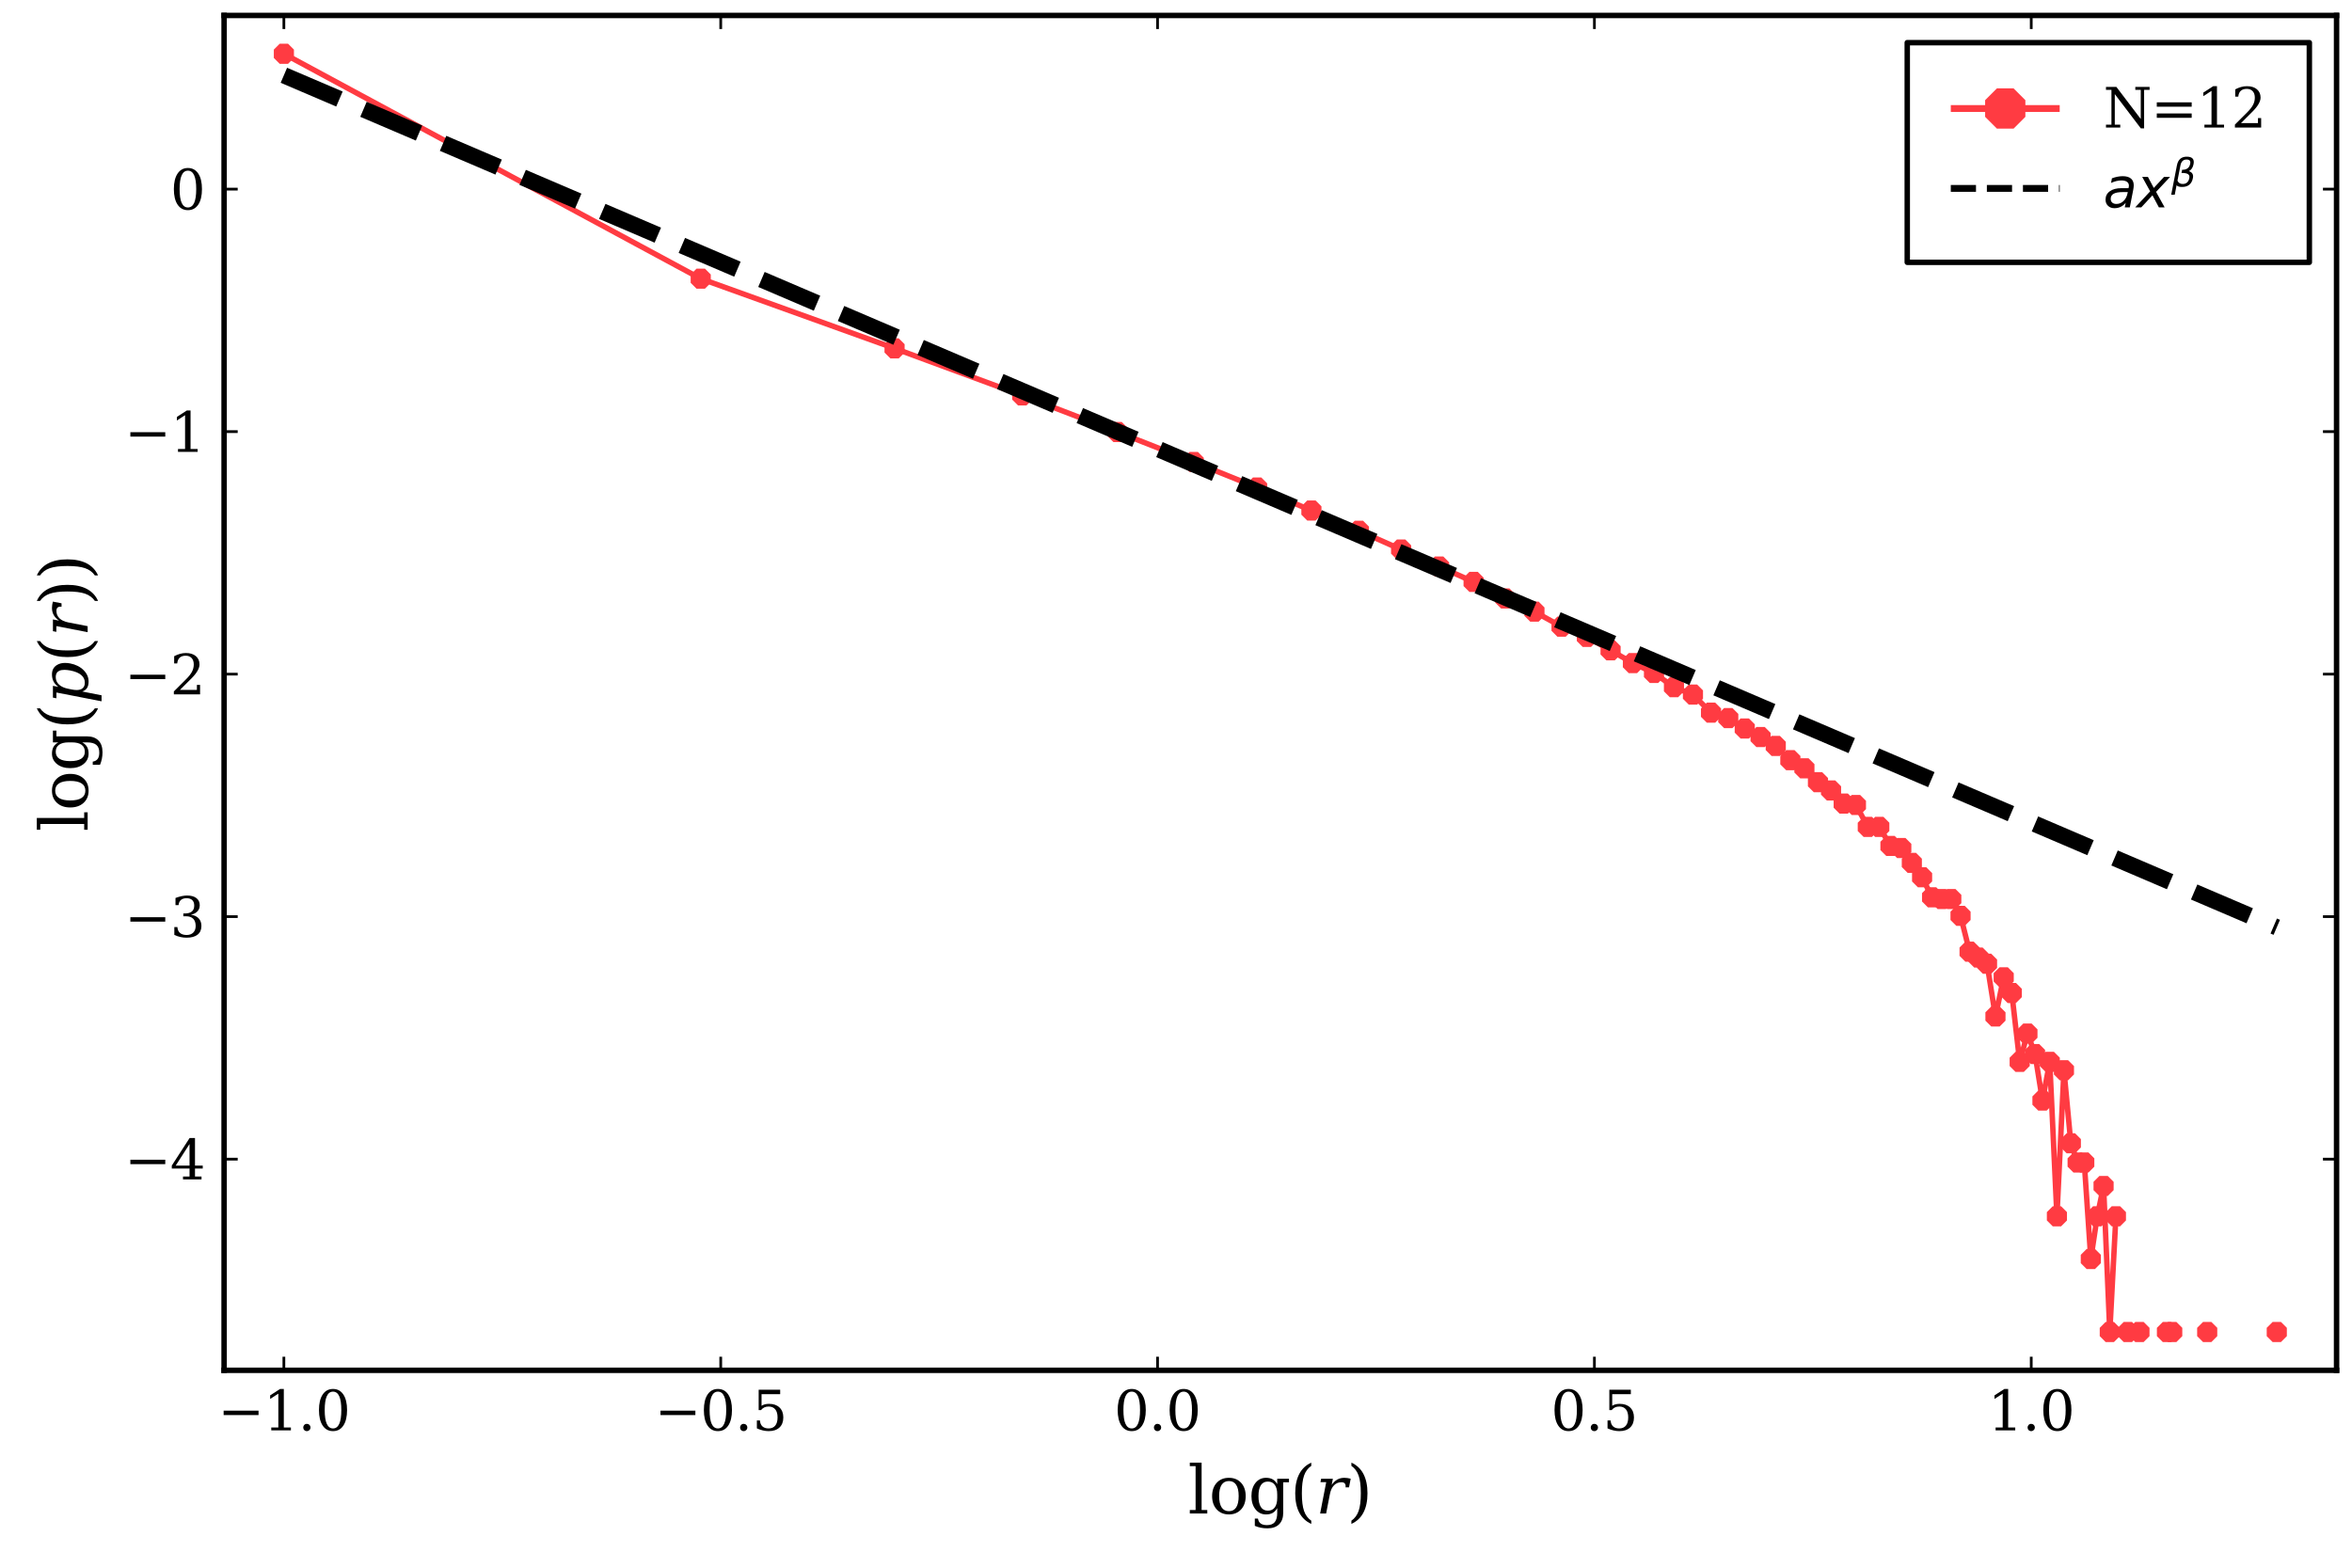 <?xml version="1.0" encoding="utf-8" standalone="no"?>
<!DOCTYPE svg PUBLIC "-//W3C//DTD SVG 1.1//EN"
  "http://www.w3.org/Graphics/SVG/1.1/DTD/svg11.dtd">
<svg xmlns:xlink="http://www.w3.org/1999/xlink" width="432pt" height="288pt" viewBox="0 0 432 288" xmlns="http://www.w3.org/2000/svg" version="1.1">
 <defs>
  <style type="text/css">*{stroke-linejoin: round; stroke-linecap: butt}</style>
 </defs>
 <g id="figure_1">
  <g id="patch_1">
   <path d="M 0 288 
L 432 288 
L 432 0 
L 0 0 
z
" style="fill: #ffffff"/>
  </g>
  <g id="axes_1">
   <g id="patch_2">
    <path d="M 41.16 251.745 
L 429.165 251.745 
L 429.165 2.835 
L 41.16 2.835 
z
" style="fill: #ffffff"/>
   </g>
   <g id="line2d_1">
    <path d="M 52.141 9.879 
L 128.706 51.195 
L 164.307 63.999 
L 187.756 72.645 
L 205.271 79.368 
L 219.256 84.868 
L 230.898 89.565 
L 240.871 93.787 
L 249.594 97.51 
L 257.346 100.951 
L 264.321 104.072 
L 270.661 106.9 
L 276.472 109.937 
L 281.836 112.367 
L 286.816 115.123 
L 291.464 117.003 
L 295.821 119.471 
L 299.922 121.821 
L 303.794 123.624 
L 307.463 126.24 
L 310.949 127.602 
L 314.268 130.921 
L 317.436 131.92 
L 320.467 133.832 
L 323.371 135.402 
L 326.159 137.036 
L 328.84 139.651 
L 331.421 141.15 
L 333.911 143.695 
L 336.314 145.217 
L 338.637 147.624 
L 340.886 147.882 
L 343.064 151.91 
L 345.176 151.91 
L 347.226 155.405 
L 349.217 155.792 
L 351.153 158.516 
L 353.037 161.164 
L 354.871 164.847 
L 356.658 165.162 
L 358.4 165.162 
L 360.1 168.25 
L 361.76 174.835 
L 363.381 175.91 
L 364.965 177.049 
L 366.513 186.738 
L 368.028 179.549 
L 369.511 182.42 
L 370.963 195.073 
L 372.386 189.882 
L 373.779 193.639 
L 375.146 202.188 
L 376.486 195.073 
L 377.801 223.444 
L 379.092 196.622 
L 380.359 210.033 
L 381.604 213.561 
L 382.826 213.561 
L 384.028 231.289 
L 385.209 223.444 
L 386.371 217.878 
L 387.513 244.701 
L 388.637 223.444 
" clip-path="url(#p16d6a4613f)" style="fill: none; stroke: #ff3b42"/>
   </g>
   <g id="line2d_2">
    <path d="M 390.833 244.701 
" clip-path="url(#p16d6a4613f)" style="fill: none; stroke: #ff3b42"/>
   </g>
   <g id="line2d_3">
    <path d="M 392.961 244.701 
" clip-path="url(#p16d6a4613f)" style="fill: none; stroke: #ff3b42"/>
   </g>
   <g id="line2d_4">
    <path d="M 398.013 244.701 
L 398.981 244.701 
" clip-path="url(#p16d6a4613f)" style="fill: none; stroke: #ff3b42"/>
   </g>
   <g id="line2d_5">
    <path d="M 405.405 244.701 
" clip-path="url(#p16d6a4613f)" style="fill: none; stroke: #ff3b42"/>
   </g>
   <g id="line2d_6">
    <path d="M 418.184 244.701 
" clip-path="url(#p16d6a4613f)" style="fill: none; stroke: #ff3b42"/>
   </g>
   <g id="PathCollection_1">
    <defs>
     <path id="me607463cc7" d="M -0.765 -1.848 
L -1.848 -0.765 
L -1.848 0.765 
L -0.765 1.848 
L 0.765 1.848 
L 1.848 0.765 
L 1.848 -0.765 
L 0.765 -1.848 
z
"/>
    </defs>
    <g clip-path="url(#p16d6a4613f)">
     <use xlink:href="#me607463cc7" x="52.141" y="9.879" style="fill: #ff3b42"/>
     <use xlink:href="#me607463cc7" x="128.706" y="51.195" style="fill: #ff3b42"/>
     <use xlink:href="#me607463cc7" x="164.307" y="63.999" style="fill: #ff3b42"/>
     <use xlink:href="#me607463cc7" x="187.756" y="72.645" style="fill: #ff3b42"/>
     <use xlink:href="#me607463cc7" x="205.271" y="79.368" style="fill: #ff3b42"/>
     <use xlink:href="#me607463cc7" x="219.256" y="84.868" style="fill: #ff3b42"/>
     <use xlink:href="#me607463cc7" x="230.898" y="89.565" style="fill: #ff3b42"/>
     <use xlink:href="#me607463cc7" x="240.871" y="93.787" style="fill: #ff3b42"/>
     <use xlink:href="#me607463cc7" x="249.594" y="97.51" style="fill: #ff3b42"/>
     <use xlink:href="#me607463cc7" x="257.346" y="100.951" style="fill: #ff3b42"/>
     <use xlink:href="#me607463cc7" x="264.321" y="104.072" style="fill: #ff3b42"/>
     <use xlink:href="#me607463cc7" x="270.661" y="106.9" style="fill: #ff3b42"/>
     <use xlink:href="#me607463cc7" x="276.472" y="109.937" style="fill: #ff3b42"/>
     <use xlink:href="#me607463cc7" x="281.836" y="112.367" style="fill: #ff3b42"/>
     <use xlink:href="#me607463cc7" x="286.816" y="115.123" style="fill: #ff3b42"/>
     <use xlink:href="#me607463cc7" x="291.464" y="117.003" style="fill: #ff3b42"/>
     <use xlink:href="#me607463cc7" x="295.821" y="119.471" style="fill: #ff3b42"/>
     <use xlink:href="#me607463cc7" x="299.922" y="121.821" style="fill: #ff3b42"/>
     <use xlink:href="#me607463cc7" x="303.794" y="123.624" style="fill: #ff3b42"/>
     <use xlink:href="#me607463cc7" x="307.463" y="126.24" style="fill: #ff3b42"/>
     <use xlink:href="#me607463cc7" x="310.949" y="127.602" style="fill: #ff3b42"/>
     <use xlink:href="#me607463cc7" x="314.268" y="130.921" style="fill: #ff3b42"/>
     <use xlink:href="#me607463cc7" x="317.436" y="131.92" style="fill: #ff3b42"/>
     <use xlink:href="#me607463cc7" x="320.467" y="133.832" style="fill: #ff3b42"/>
     <use xlink:href="#me607463cc7" x="323.371" y="135.402" style="fill: #ff3b42"/>
     <use xlink:href="#me607463cc7" x="326.159" y="137.036" style="fill: #ff3b42"/>
     <use xlink:href="#me607463cc7" x="328.84" y="139.651" style="fill: #ff3b42"/>
     <use xlink:href="#me607463cc7" x="331.421" y="141.15" style="fill: #ff3b42"/>
     <use xlink:href="#me607463cc7" x="333.911" y="143.695" style="fill: #ff3b42"/>
     <use xlink:href="#me607463cc7" x="336.314" y="145.217" style="fill: #ff3b42"/>
     <use xlink:href="#me607463cc7" x="338.637" y="147.624" style="fill: #ff3b42"/>
     <use xlink:href="#me607463cc7" x="340.886" y="147.882" style="fill: #ff3b42"/>
     <use xlink:href="#me607463cc7" x="343.064" y="151.91" style="fill: #ff3b42"/>
     <use xlink:href="#me607463cc7" x="345.176" y="151.91" style="fill: #ff3b42"/>
     <use xlink:href="#me607463cc7" x="347.226" y="155.405" style="fill: #ff3b42"/>
     <use xlink:href="#me607463cc7" x="349.217" y="155.792" style="fill: #ff3b42"/>
     <use xlink:href="#me607463cc7" x="351.153" y="158.516" style="fill: #ff3b42"/>
     <use xlink:href="#me607463cc7" x="353.037" y="161.164" style="fill: #ff3b42"/>
     <use xlink:href="#me607463cc7" x="354.871" y="164.847" style="fill: #ff3b42"/>
     <use xlink:href="#me607463cc7" x="356.658" y="165.162" style="fill: #ff3b42"/>
     <use xlink:href="#me607463cc7" x="358.4" y="165.162" style="fill: #ff3b42"/>
     <use xlink:href="#me607463cc7" x="360.1" y="168.25" style="fill: #ff3b42"/>
     <use xlink:href="#me607463cc7" x="361.76" y="174.835" style="fill: #ff3b42"/>
     <use xlink:href="#me607463cc7" x="363.381" y="175.91" style="fill: #ff3b42"/>
     <use xlink:href="#me607463cc7" x="364.965" y="177.049" style="fill: #ff3b42"/>
     <use xlink:href="#me607463cc7" x="366.513" y="186.738" style="fill: #ff3b42"/>
     <use xlink:href="#me607463cc7" x="368.028" y="179.549" style="fill: #ff3b42"/>
     <use xlink:href="#me607463cc7" x="369.511" y="182.42" style="fill: #ff3b42"/>
     <use xlink:href="#me607463cc7" x="370.963" y="195.073" style="fill: #ff3b42"/>
     <use xlink:href="#me607463cc7" x="372.386" y="189.882" style="fill: #ff3b42"/>
     <use xlink:href="#me607463cc7" x="373.779" y="193.639" style="fill: #ff3b42"/>
     <use xlink:href="#me607463cc7" x="375.146" y="202.188" style="fill: #ff3b42"/>
     <use xlink:href="#me607463cc7" x="376.486" y="195.073" style="fill: #ff3b42"/>
     <use xlink:href="#me607463cc7" x="377.801" y="223.444" style="fill: #ff3b42"/>
     <use xlink:href="#me607463cc7" x="379.092" y="196.622" style="fill: #ff3b42"/>
     <use xlink:href="#me607463cc7" x="380.359" y="210.033" style="fill: #ff3b42"/>
     <use xlink:href="#me607463cc7" x="381.604" y="213.561" style="fill: #ff3b42"/>
     <use xlink:href="#me607463cc7" x="382.826" y="213.561" style="fill: #ff3b42"/>
     <use xlink:href="#me607463cc7" x="384.028" y="231.289" style="fill: #ff3b42"/>
     <use xlink:href="#me607463cc7" x="385.209" y="223.444" style="fill: #ff3b42"/>
     <use xlink:href="#me607463cc7" x="386.371" y="217.878" style="fill: #ff3b42"/>
     <use xlink:href="#me607463cc7" x="387.513" y="244.701" style="fill: #ff3b42"/>
     <use xlink:href="#me607463cc7" x="388.637" y="223.444" style="fill: #ff3b42"/>
    </g>
   </g>
   <g id="PathCollection_2">
    <g clip-path="url(#p16d6a4613f)">
     <use xlink:href="#me607463cc7" x="390.833" y="244.701" style="fill: #ff3b42"/>
    </g>
   </g>
   <g id="PathCollection_3">
    <g clip-path="url(#p16d6a4613f)">
     <use xlink:href="#me607463cc7" x="392.961" y="244.701" style="fill: #ff3b42"/>
    </g>
   </g>
   <g id="PathCollection_4">
    <g clip-path="url(#p16d6a4613f)">
     <use xlink:href="#me607463cc7" x="398.013" y="244.701" style="fill: #ff3b42"/>
     <use xlink:href="#me607463cc7" x="398.981" y="244.701" style="fill: #ff3b42"/>
    </g>
   </g>
   <g id="PathCollection_5">
    <g clip-path="url(#p16d6a4613f)">
     <use xlink:href="#me607463cc7" x="405.405" y="244.701" style="fill: #ff3b42"/>
    </g>
   </g>
   <g id="PathCollection_6">
    <g clip-path="url(#p16d6a4613f)">
     <use xlink:href="#me607463cc7" x="418.184" y="244.701" style="fill: #ff3b42"/>
    </g>
   </g>
   <g id="matplotlib.axis_1">
    <g id="xtick_1">
     <g id="line2d_7">
      <defs>
       <path id="m146f469b53" d="M 0 0 
L 0 -2.5 
" style="stroke: #000000; stroke-width: 0.5"/>
      </defs>
      <g>
       <use xlink:href="#m146f469b53" x="52.141" y="251.745" style="stroke: #000000; stroke-width: 0.5"/>
      </g>
     </g>
     <g id="line2d_8">
      <defs>
       <path id="mb2813a8968" d="M 0 0 
L 0 2.5 
" style="stroke: #000000; stroke-width: 0.5"/>
      </defs>
      <g>
       <use xlink:href="#mb2813a8968" x="52.141" y="2.835" style="stroke: #000000; stroke-width: 0.5"/>
      </g>
     </g>
     <g id="text_1">
      <!-- $-1.0$ -->
      <g transform="translate(39.991 262.844) scale(0.1 -0.1)">
       <defs>
        <path id="DejaVuSerif-2212" d="M 678 2259 
L 4684 2259 
L 4684 1753 
L 678 1753 
L 678 2259 
z
" transform="scale(0.016)"/>
        <path id="DejaVuSerif-31" d="M 909 0 
L 909 331 
L 1722 331 
L 1722 4213 
L 781 3603 
L 781 4013 
L 1919 4750 
L 2350 4750 
L 2350 331 
L 3163 331 
L 3163 0 
L 909 0 
z
" transform="scale(0.016)"/>
        <path id="DejaVuSerif-2e" d="M 603 325 
Q 603 500 722 622 
Q 841 744 1019 744 
Q 1191 744 1312 622 
Q 1434 500 1434 325 
Q 1434 153 1312 31 
Q 1191 -91 1019 -91 
Q 841 -91 722 29 
Q 603 150 603 325 
z
" transform="scale(0.016)"/>
        <path id="DejaVuSerif-30" d="M 2034 219 
Q 2513 219 2750 744 
Q 2988 1269 2988 2328 
Q 2988 3391 2750 3916 
Q 2513 4441 2034 4441 
Q 1556 4441 1318 3916 
Q 1081 3391 1081 2328 
Q 1081 1269 1318 744 
Q 1556 219 2034 219 
z
M 2034 -91 
Q 1275 -91 848 546 
Q 422 1184 422 2328 
Q 422 3475 848 4112 
Q 1275 4750 2034 4750 
Q 2797 4750 3222 4112 
Q 3647 3475 3647 2328 
Q 3647 1184 3222 546 
Q 2797 -91 2034 -91 
z
" transform="scale(0.016)"/>
       </defs>
       <use xlink:href="#DejaVuSerif-2212" transform="translate(0 0.781)"/>
       <use xlink:href="#DejaVuSerif-31" transform="translate(83.789 0.781)"/>
       <use xlink:href="#DejaVuSerif-2e" transform="translate(147.412 0.781)"/>
       <use xlink:href="#DejaVuSerif-30" transform="translate(179.199 0.781)"/>
      </g>
     </g>
    </g>
    <g id="xtick_2">
     <g id="line2d_9">
      <g>
       <use xlink:href="#m146f469b53" x="132.378" y="251.745" style="stroke: #000000; stroke-width: 0.5"/>
      </g>
     </g>
     <g id="line2d_10">
      <g>
       <use xlink:href="#mb2813a8968" x="132.378" y="2.835" style="stroke: #000000; stroke-width: 0.5"/>
      </g>
     </g>
     <g id="text_2">
      <!-- $-0.5$ -->
      <g transform="translate(120.228 262.844) scale(0.1 -0.1)">
       <defs>
        <path id="DejaVuSerif-35" d="M 3219 4666 
L 3219 4153 
L 1081 4153 
L 1081 2816 
Q 1244 2928 1461 2984 
Q 1678 3041 1947 3041 
Q 2703 3041 3140 2622 
Q 3578 2203 3578 1478 
Q 3578 738 3136 323 
Q 2694 -91 1894 -91 
Q 1572 -91 1234 -12 
Q 897 66 544 225 
L 544 1131 
L 897 1131 
Q 925 688 1179 453 
Q 1434 219 1894 219 
Q 2388 219 2653 544 
Q 2919 869 2919 1478 
Q 2919 2084 2655 2407 
Q 2391 2731 1894 2731 
Q 1613 2731 1398 2631 
Q 1184 2531 1019 2322 
L 750 2322 
L 750 4666 
L 3219 4666 
z
" transform="scale(0.016)"/>
       </defs>
       <use xlink:href="#DejaVuSerif-2212" transform="translate(0 0.781)"/>
       <use xlink:href="#DejaVuSerif-30" transform="translate(83.789 0.781)"/>
       <use xlink:href="#DejaVuSerif-2e" transform="translate(147.412 0.781)"/>
       <use xlink:href="#DejaVuSerif-35" transform="translate(179.199 0.781)"/>
      </g>
     </g>
    </g>
    <g id="xtick_3">
     <g id="line2d_11">
      <g>
       <use xlink:href="#m146f469b53" x="212.614" y="251.745" style="stroke: #000000; stroke-width: 0.5"/>
      </g>
     </g>
     <g id="line2d_12">
      <g>
       <use xlink:href="#mb2813a8968" x="212.614" y="2.835" style="stroke: #000000; stroke-width: 0.5"/>
      </g>
     </g>
     <g id="text_3">
      <!-- $0.0$ -->
      <g transform="translate(204.614 262.844) scale(0.1 -0.1)">
       <use xlink:href="#DejaVuSerif-30" transform="translate(0 0.781)"/>
       <use xlink:href="#DejaVuSerif-2e" transform="translate(63.623 0.781)"/>
       <use xlink:href="#DejaVuSerif-30" transform="translate(95.41 0.781)"/>
      </g>
     </g>
    </g>
    <g id="xtick_4">
     <g id="line2d_13">
      <g>
       <use xlink:href="#m146f469b53" x="292.85" y="251.745" style="stroke: #000000; stroke-width: 0.5"/>
      </g>
     </g>
     <g id="line2d_14">
      <g>
       <use xlink:href="#mb2813a8968" x="292.85" y="2.835" style="stroke: #000000; stroke-width: 0.5"/>
      </g>
     </g>
     <g id="text_4">
      <!-- $0.5$ -->
      <g transform="translate(284.85 262.844) scale(0.1 -0.1)">
       <use xlink:href="#DejaVuSerif-30" transform="translate(0 0.781)"/>
       <use xlink:href="#DejaVuSerif-2e" transform="translate(63.623 0.781)"/>
       <use xlink:href="#DejaVuSerif-35" transform="translate(95.41 0.781)"/>
      </g>
     </g>
    </g>
    <g id="xtick_5">
     <g id="line2d_15">
      <g>
       <use xlink:href="#m146f469b53" x="373.086" y="251.745" style="stroke: #000000; stroke-width: 0.5"/>
      </g>
     </g>
     <g id="line2d_16">
      <g>
       <use xlink:href="#mb2813a8968" x="373.086" y="2.835" style="stroke: #000000; stroke-width: 0.5"/>
      </g>
     </g>
     <g id="text_5">
      <!-- $1.0$ -->
      <g transform="translate(365.086 262.844) scale(0.1 -0.1)">
       <use xlink:href="#DejaVuSerif-31" transform="translate(0 0.781)"/>
       <use xlink:href="#DejaVuSerif-2e" transform="translate(63.623 0.781)"/>
       <use xlink:href="#DejaVuSerif-30" transform="translate(95.41 0.781)"/>
      </g>
     </g>
    </g>
    <g id="text_6">
     <!-- $\log(r)$ -->
     <g transform="translate(218.183 278.043) scale(0.12 -0.12)">
      <defs>
       <path id="DejaVuSerif-6c" d="M 1313 331 
L 1856 331 
L 1856 0 
L 184 0 
L 184 331 
L 738 331 
L 738 4531 
L 184 4531 
L 184 4863 
L 1313 4863 
L 1313 331 
z
" transform="scale(0.016)"/>
       <path id="DejaVuSerif-6f" d="M 1925 219 
Q 2388 219 2623 584 
Q 2859 950 2859 1663 
Q 2859 2375 2623 2739 
Q 2388 3103 1925 3103 
Q 1463 3103 1227 2739 
Q 991 2375 991 1663 
Q 991 950 1228 584 
Q 1466 219 1925 219 
z
M 1925 -91 
Q 1200 -91 759 389 
Q 319 869 319 1663 
Q 319 2456 758 2934 
Q 1197 3413 1925 3413 
Q 2653 3413 3092 2934 
Q 3531 2456 3531 1663 
Q 3531 869 3092 389 
Q 2653 -91 1925 -91 
z
" transform="scale(0.016)"/>
       <path id="DejaVuSerif-67" d="M 3359 2988 
L 3359 72 
Q 3359 -644 2965 -1033 
Q 2572 -1422 1844 -1422 
Q 1516 -1422 1216 -1362 
Q 916 -1303 641 -1184 
L 641 -488 
L 941 -488 
Q 997 -813 1206 -963 
Q 1416 -1113 1806 -1113 
Q 2313 -1113 2548 -827 
Q 2784 -541 2784 72 
L 2784 519 
Q 2616 206 2355 57 
Q 2094 -91 1709 -91 
Q 1097 -91 708 395 
Q 319 881 319 1663 
Q 319 2444 706 2928 
Q 1094 3413 1709 3413 
Q 2094 3413 2355 3264 
Q 2616 3116 2784 2803 
L 2784 3322 
L 3909 3322 
L 3909 2988 
L 3359 2988 
z
M 2784 1825 
Q 2784 2422 2554 2737 
Q 2325 3053 1888 3053 
Q 1444 3053 1217 2703 
Q 991 2353 991 1663 
Q 991 975 1217 622 
Q 1444 269 1888 269 
Q 2325 269 2554 583 
Q 2784 897 2784 1497 
L 2784 1825 
z
" transform="scale(0.016)"/>
       <path id="DejaVuSerif-28" d="M 2041 -997 
Q 1281 -656 893 83 
Q 506 822 506 1931 
Q 506 3044 893 3783 
Q 1281 4522 2041 4863 
L 2041 4556 
Q 1559 4225 1350 3623 
Q 1141 3022 1141 1931 
Q 1141 844 1350 242 
Q 1559 -359 2041 -691 
L 2041 -997 
z
" transform="scale(0.016)"/>
       <path id="DejaVuSerif-Italic-72" d="M 3375 3328 
L 3213 2497 
L 2881 2497 
Q 2891 2559 2891 2613 
Q 2891 2775 2816 2866 
Q 2719 2988 2484 2988 
Q 2059 2988 1775 2694 
Q 1491 2400 1384 1850 
L 1025 0 
L 450 0 
L 1031 2994 
L 481 2994 
L 544 3322 
L 1669 3322 
L 1556 2731 
Q 1791 3078 2089 3245 
Q 2388 3413 2769 3413 
Q 2909 3413 3059 3391 
Q 3209 3369 3375 3328 
z
" transform="scale(0.016)"/>
       <path id="DejaVuSerif-29" d="M 453 -997 
L 453 -691 
Q 934 -359 1145 242 
Q 1356 844 1356 1931 
Q 1356 3022 1145 3623 
Q 934 4225 453 4556 
L 453 4863 
Q 1216 4522 1603 3783 
Q 1991 3044 1991 1931 
Q 1991 822 1603 83 
Q 1216 -656 453 -997 
z
" transform="scale(0.016)"/>
      </defs>
      <use xlink:href="#DejaVuSerif-6c" transform="translate(0 0.016)"/>
      <use xlink:href="#DejaVuSerif-6f" transform="translate(31.982 0.016)"/>
      <use xlink:href="#DejaVuSerif-67" transform="translate(92.188 0.016)"/>
      <use xlink:href="#DejaVuSerif-28" transform="translate(156.201 0.016)"/>
      <use xlink:href="#DejaVuSerif-Italic-72" transform="translate(195.215 0.016)"/>
      <use xlink:href="#DejaVuSerif-29" transform="translate(243.018 0.016)"/>
     </g>
    </g>
   </g>
   <g id="matplotlib.axis_2">
    <g id="ytick_1">
     <g id="line2d_17">
      <defs>
       <path id="m6a2da5d172" d="M 0 0 
L 2.5 0 
" style="stroke: #000000; stroke-width: 0.5"/>
      </defs>
      <g>
       <use xlink:href="#m6a2da5d172" x="41.16" y="212.948" style="stroke: #000000; stroke-width: 0.5"/>
      </g>
     </g>
     <g id="line2d_18">
      <defs>
       <path id="m7d7b15aeda" d="M 0 0 
L -2.5 0 
" style="stroke: #000000; stroke-width: 0.5"/>
      </defs>
      <g>
       <use xlink:href="#m7d7b15aeda" x="429.165" y="212.948" style="stroke: #000000; stroke-width: 0.5"/>
      </g>
     </g>
     <g id="text_7">
      <!-- $-4$ -->
      <g transform="translate(22.86 216.747) scale(0.1 -0.1)">
       <defs>
        <path id="DejaVuSerif-34" d="M 2234 1581 
L 2234 4063 
L 641 1581 
L 2234 1581 
z
M 3609 0 
L 1484 0 
L 1484 331 
L 2234 331 
L 2234 1247 
L 197 1247 
L 197 1588 
L 2241 4750 
L 2859 4750 
L 2859 1581 
L 3750 1581 
L 3750 1247 
L 2859 1247 
L 2859 331 
L 3609 331 
L 3609 0 
z
" transform="scale(0.016)"/>
       </defs>
       <use xlink:href="#DejaVuSerif-2212" transform="translate(0 0.781)"/>
       <use xlink:href="#DejaVuSerif-34" transform="translate(83.789 0.781)"/>
      </g>
     </g>
    </g>
    <g id="ytick_2">
     <g id="line2d_19">
      <g>
       <use xlink:href="#m6a2da5d172" x="41.16" y="168.396" style="stroke: #000000; stroke-width: 0.5"/>
      </g>
     </g>
     <g id="line2d_20">
      <g>
       <use xlink:href="#m7d7b15aeda" x="429.165" y="168.396" style="stroke: #000000; stroke-width: 0.5"/>
      </g>
     </g>
     <g id="text_8">
      <!-- $-3$ -->
      <g transform="translate(22.86 172.195) scale(0.1 -0.1)">
       <defs>
        <path id="DejaVuSerif-33" d="M 622 4469 
Q 988 4606 1323 4678 
Q 1659 4750 1953 4750 
Q 2638 4750 3022 4454 
Q 3406 4159 3406 3634 
Q 3406 3213 3140 2930 
Q 2875 2647 2388 2547 
Q 2963 2466 3280 2130 
Q 3597 1794 3597 1259 
Q 3597 606 3158 257 
Q 2719 -91 1894 -91 
Q 1528 -91 1179 -12 
Q 831 66 488 225 
L 488 1131 
L 838 1131 
Q 869 681 1141 450 
Q 1413 219 1906 219 
Q 2384 219 2661 495 
Q 2938 772 2938 1253 
Q 2938 1803 2653 2086 
Q 2369 2369 1819 2369 
L 1522 2369 
L 1522 2688 
L 1678 2688 
Q 2225 2688 2498 2914 
Q 2772 3141 2772 3597 
Q 2772 4006 2547 4223 
Q 2322 4441 1900 4441 
Q 1478 4441 1245 4241 
Q 1013 4041 972 3647 
L 622 3647 
L 622 4469 
z
" transform="scale(0.016)"/>
       </defs>
       <use xlink:href="#DejaVuSerif-2212" transform="translate(0 0.781)"/>
       <use xlink:href="#DejaVuSerif-33" transform="translate(83.789 0.781)"/>
      </g>
     </g>
    </g>
    <g id="ytick_3">
     <g id="line2d_21">
      <g>
       <use xlink:href="#m6a2da5d172" x="41.16" y="123.845" style="stroke: #000000; stroke-width: 0.5"/>
      </g>
     </g>
     <g id="line2d_22">
      <g>
       <use xlink:href="#m7d7b15aeda" x="429.165" y="123.845" style="stroke: #000000; stroke-width: 0.5"/>
      </g>
     </g>
     <g id="text_9">
      <!-- $-2$ -->
      <g transform="translate(22.86 127.644) scale(0.1 -0.1)">
       <defs>
        <path id="DejaVuSerif-32" d="M 819 3553 
L 469 3553 
L 469 4384 
Q 803 4563 1142 4656 
Q 1481 4750 1806 4750 
Q 2534 4750 2956 4397 
Q 3378 4044 3378 3438 
Q 3378 2753 2422 1800 
Q 2347 1728 2309 1691 
L 1131 513 
L 3078 513 
L 3078 1088 
L 3444 1088 
L 3444 0 
L 434 0 
L 434 341 
L 1850 1753 
Q 2319 2222 2519 2614 
Q 2719 3006 2719 3438 
Q 2719 3909 2473 4175 
Q 2228 4441 1797 4441 
Q 1350 4441 1106 4219 
Q 863 3997 819 3553 
z
" transform="scale(0.016)"/>
       </defs>
       <use xlink:href="#DejaVuSerif-2212" transform="translate(0 0.781)"/>
       <use xlink:href="#DejaVuSerif-32" transform="translate(83.789 0.781)"/>
      </g>
     </g>
    </g>
    <g id="ytick_4">
     <g id="line2d_23">
      <g>
       <use xlink:href="#m6a2da5d172" x="41.16" y="79.293" style="stroke: #000000; stroke-width: 0.5"/>
      </g>
     </g>
     <g id="line2d_24">
      <g>
       <use xlink:href="#m7d7b15aeda" x="429.165" y="79.293" style="stroke: #000000; stroke-width: 0.5"/>
      </g>
     </g>
     <g id="text_10">
      <!-- $-1$ -->
      <g transform="translate(22.86 83.092) scale(0.1 -0.1)">
       <use xlink:href="#DejaVuSerif-2212" transform="translate(0 0.781)"/>
       <use xlink:href="#DejaVuSerif-31" transform="translate(83.789 0.781)"/>
      </g>
     </g>
    </g>
    <g id="ytick_5">
     <g id="line2d_25">
      <g>
       <use xlink:href="#m6a2da5d172" x="41.16" y="34.742" style="stroke: #000000; stroke-width: 0.5"/>
      </g>
     </g>
     <g id="line2d_26">
      <g>
       <use xlink:href="#m7d7b15aeda" x="429.165" y="34.742" style="stroke: #000000; stroke-width: 0.5"/>
      </g>
     </g>
     <g id="text_11">
      <!-- $0$ -->
      <g transform="translate(31.26 38.541) scale(0.1 -0.1)">
       <use xlink:href="#DejaVuSerif-30" transform="translate(0 0.781)"/>
      </g>
     </g>
    </g>
    <g id="text_12">
     <!-- $\log(p(r))$ -->
     <g transform="translate(16.1 152.79) rotate(-90) scale(0.12 -0.12)">
      <defs>
       <path id="DejaVuSerif-Italic-70" d="M 1466 1825 
L 1400 1497 
Q 1353 1250 1353 1053 
Q 1353 769 1453 581 
Q 1622 269 2059 269 
Q 2500 269 2795 622 
Q 3091 975 3225 1663 
Q 3284 1978 3284 2225 
Q 3284 2513 3200 2703 
Q 3041 3053 2600 3053 
Q 2163 3053 1872 2737 
Q 1581 2422 1466 1825 
z
M 1116 2988 
L 563 2988 
L 628 3322 
L 1756 3322 
L 1656 2803 
Q 1884 3116 2175 3264 
Q 2466 3413 2850 3413 
Q 3463 3413 3753 2928 
Q 3947 2609 3947 2163 
Q 3947 1928 3897 1663 
Q 3744 881 3262 395 
Q 2781 -91 2169 -91 
Q 1784 -91 1551 57 
Q 1319 206 1213 519 
L 850 -1331 
L 275 -1331 
L 1116 2988 
z
" transform="scale(0.016)"/>
      </defs>
      <use xlink:href="#DejaVuSerif-6c" transform="translate(0 0.016)"/>
      <use xlink:href="#DejaVuSerif-6f" transform="translate(31.982 0.016)"/>
      <use xlink:href="#DejaVuSerif-67" transform="translate(92.188 0.016)"/>
      <use xlink:href="#DejaVuSerif-28" transform="translate(156.201 0.016)"/>
      <use xlink:href="#DejaVuSerif-Italic-70" transform="translate(195.215 0.016)"/>
      <use xlink:href="#DejaVuSerif-28" transform="translate(259.229 0.016)"/>
      <use xlink:href="#DejaVuSerif-Italic-72" transform="translate(298.242 0.016)"/>
      <use xlink:href="#DejaVuSerif-29" transform="translate(346.045 0.016)"/>
      <use xlink:href="#DejaVuSerif-29" transform="translate(385.059 0.016)"/>
     </g>
    </g>
   </g>
   <g id="line2d_27">
    <path d="M 52.141 13.829 
L 128.706 46.571 
L 164.307 61.795 
L 187.756 71.822 
L 205.271 79.312 
L 219.256 85.293 
L 230.898 90.271 
L 240.871 94.536 
L 249.594 98.266 
L 257.346 101.581 
L 264.321 104.564 
L 270.661 107.275 
L 276.472 109.76 
L 281.836 112.053 
L 286.816 114.183 
L 291.464 116.171 
L 295.821 118.034 
L 299.922 119.788 
L 303.794 121.444 
L 307.463 123.013 
L 310.949 124.503 
L 314.268 125.922 
L 317.436 127.277 
L 320.467 128.573 
L 323.371 129.815 
L 326.159 131.008 
L 328.84 132.154 
L 331.421 133.258 
L 333.911 134.322 
L 336.314 135.35 
L 338.637 136.344 
L 340.886 137.305 
L 343.064 138.237 
L 345.176 139.14 
L 347.226 140.016 
L 349.217 140.868 
L 351.153 141.696 
L 353.037 142.501 
L 354.871 143.286 
L 356.658 144.05 
L 358.4 144.795 
L 360.1 145.522 
L 361.76 146.231 
L 363.381 146.925 
L 364.965 147.602 
L 366.513 148.264 
L 368.028 148.912 
L 369.511 149.546 
L 370.963 150.167 
L 372.386 150.775 
L 373.779 151.371 
L 375.146 151.956 
L 376.486 152.529 
L 377.801 153.091 
L 379.092 153.643 
L 380.359 154.185 
L 381.604 154.717 
L 382.826 155.24 
L 384.028 155.754 
L 385.209 156.259 
L 386.371 156.756 
L 387.513 157.244 
L 388.637 157.725 
L 389.744 158.198 
L 390.833 158.664 
L 391.905 159.122 
L 392.961 159.574 
L 394.001 160.019 
L 395.026 160.457 
L 396.036 160.889 
L 397.032 161.315 
L 398.013 161.735 
L 398.981 162.148 
L 399.936 162.557 
L 400.878 162.959 
L 401.807 163.357 
L 402.724 163.749 
L 403.629 164.136 
L 404.522 164.518 
L 405.405 164.895 
L 406.276 165.268 
L 407.136 165.636 
L 407.986 165.999 
L 408.826 166.358 
L 409.656 166.713 
L 410.475 167.064 
L 411.286 167.41 
L 412.087 167.753 
L 412.879 168.092 
L 413.662 168.426 
L 414.436 168.758 
L 415.202 169.085 
L 415.96 169.409 
L 416.709 169.729 
L 417.45 170.047 
L 418.184 170.36 
" clip-path="url(#p16d6a4613f)" style="fill: none; stroke-dasharray: 11.1,4.8; stroke-dashoffset: 0; stroke: #000000; stroke-width: 3"/>
   </g>
   <g id="patch_3">
    <path d="M 41.16 251.745 
L 41.16 2.835 
" style="fill: none; stroke: #000000; stroke-linejoin: miter; stroke-linecap: square"/>
   </g>
   <g id="patch_4">
    <path d="M 429.165 251.745 
L 429.165 2.835 
" style="fill: none; stroke: #000000; stroke-linejoin: miter; stroke-linecap: square"/>
   </g>
   <g id="patch_5">
    <path d="M 41.16 251.745 
L 429.165 251.745 
" style="fill: none; stroke: #000000; stroke-linejoin: miter; stroke-linecap: square"/>
   </g>
   <g id="patch_6">
    <path d="M 41.16 2.835 
L 429.165 2.835 
" style="fill: none; stroke: #000000; stroke-linejoin: miter; stroke-linecap: square"/>
   </g>
   <g id="legend_1">
    <g id="patch_7">
     <path d="M 350.311 48.191 
L 424.165 48.191 
L 424.165 7.835 
L 350.311 7.835 
z
" style="fill: #ffffff; stroke: #000000; stroke-linejoin: miter"/>
    </g>
    <g id="line2d_28">
     <path d="M 358.311 19.933 
L 368.311 19.933 
L 378.311 19.933 
" style="fill: none; stroke: #ff3b42; stroke-width: 1.25; stroke-linejoin: miter"/>
     <defs>
      <path id="m93367a5350" d="M -1.531 -3.696 
L -3.696 -1.531 
L -3.696 1.531 
L -1.531 3.696 
L 1.531 3.696 
L 3.696 1.531 
L 3.696 -1.531 
L 1.531 -3.696 
z
"/>
     </defs>
     <g>
      <use xlink:href="#m93367a5350" x="368.311" y="19.933" style="fill: #ff3b42"/>
     </g>
    </g>
    <g id="text_13">
     <!-- N=12 -->
     <g transform="translate(386.311 23.433) scale(0.1 -0.1)">
      <defs>
       <path id="DejaVuSerif-4e" d="M 313 0 
L 313 331 
L 941 331 
L 941 4331 
L 313 4331 
L 313 4666 
L 1509 4666 
L 4306 984 
L 4306 4331 
L 3681 4331 
L 3681 4666 
L 5319 4666 
L 5319 4331 
L 4691 4331 
L 4691 -91 
L 4313 -91 
L 1325 3841 
L 1325 331 
L 1953 331 
L 1953 0 
L 313 0 
z
" transform="scale(0.016)"/>
       <path id="DejaVuSerif-3d" d="M 678 2894 
L 4684 2894 
L 4684 2394 
L 678 2394 
L 678 2894 
z
M 678 1619 
L 4684 1619 
L 4684 1119 
L 678 1119 
L 678 1619 
z
" transform="scale(0.016)"/>
      </defs>
      <use xlink:href="#DejaVuSerif-4e"/>
      <use xlink:href="#DejaVuSerif-3d" x="87.5"/>
      <use xlink:href="#DejaVuSerif-31" x="171.289"/>
      <use xlink:href="#DejaVuSerif-32" x="234.912"/>
     </g>
    </g>
    <g id="line2d_29">
     <path d="M 358.311 34.611 
L 368.311 34.611 
L 378.311 34.611 
" style="fill: none; stroke-dasharray: 4.625,2; stroke-dashoffset: 0; stroke: #000000; stroke-width: 1.25; stroke-linejoin: miter"/>
    </g>
    <g id="text_14">
     <!-- $ax^\beta$ -->
     <g transform="translate(386.311 38.111) scale(0.1 -0.1)">
      <defs>
       <path id="DejaVuSans-Oblique-61" d="M 3438 1997 
L 3047 0 
L 2472 0 
L 2578 531 
Q 2325 219 2001 64 
Q 1678 -91 1281 -91 
Q 834 -91 548 182 
Q 263 456 263 884 
Q 263 1497 752 1853 
Q 1241 2209 2100 2209 
L 2900 2209 
L 2931 2363 
Q 2938 2388 2941 2417 
Q 2944 2447 2944 2509 
Q 2944 2788 2717 2942 
Q 2491 3097 2081 3097 
Q 1800 3097 1504 3025 
Q 1209 2953 897 2809 
L 997 3341 
Q 1322 3463 1633 3523 
Q 1944 3584 2234 3584 
Q 2853 3584 3176 3315 
Q 3500 3047 3500 2534 
Q 3500 2431 3484 2292 
Q 3469 2153 3438 1997 
z
M 2816 1759 
L 2241 1759 
Q 1534 1759 1195 1570 
Q 856 1381 856 984 
Q 856 709 1029 553 
Q 1203 397 1509 397 
Q 1978 397 2328 733 
Q 2678 1069 2791 1631 
L 2816 1759 
z
" transform="scale(0.016)"/>
       <path id="DejaVuSans-Oblique-78" d="M 3841 3500 
L 2234 1784 
L 3219 0 
L 2559 0 
L 1819 1388 
L 531 0 
L -166 0 
L 1556 1844 
L 641 3500 
L 1300 3500 
L 1972 2234 
L 3144 3500 
L 3841 3500 
z
" transform="scale(0.016)"/>
       <path id="DejaVuSans-Oblique-3b2" d="M 872 216 
L 572 -1331 
L -6 -1331 
L 928 3478 
Q 1206 4903 2538 4903 
Q 3888 4903 3659 3700 
Q 3503 2844 2894 2531 
Q 3713 2250 3553 1416 
Q 3272 -69 1759 -66 
Q 1097 -63 872 216 
z
M 1019 966 
Q 1259 422 1875 425 
Q 2775 425 2966 1406 
Q 3138 2288 1675 2219 
L 1778 2750 
Q 2909 2731 3106 3750 
Q 3241 4438 2509 4434 
Q 1691 4434 1503 3459 
L 1019 966 
z
" transform="scale(0.016)"/>
      </defs>
      <use xlink:href="#DejaVuSans-Oblique-61" transform="translate(0 0.092)"/>
      <use xlink:href="#DejaVuSans-Oblique-78" transform="translate(61.279 0.092)"/>
      <use xlink:href="#DejaVuSans-Oblique-3b2" transform="translate(124.925 38.373) scale(0.7)"/>
     </g>
    </g>
   </g>
  </g>
 </g>
 <defs>
  <clipPath id="p16d6a4613f">
   <rect x="41.16" y="2.835" width="388.005" height="248.911"/>
  </clipPath>
 </defs>
</svg>

